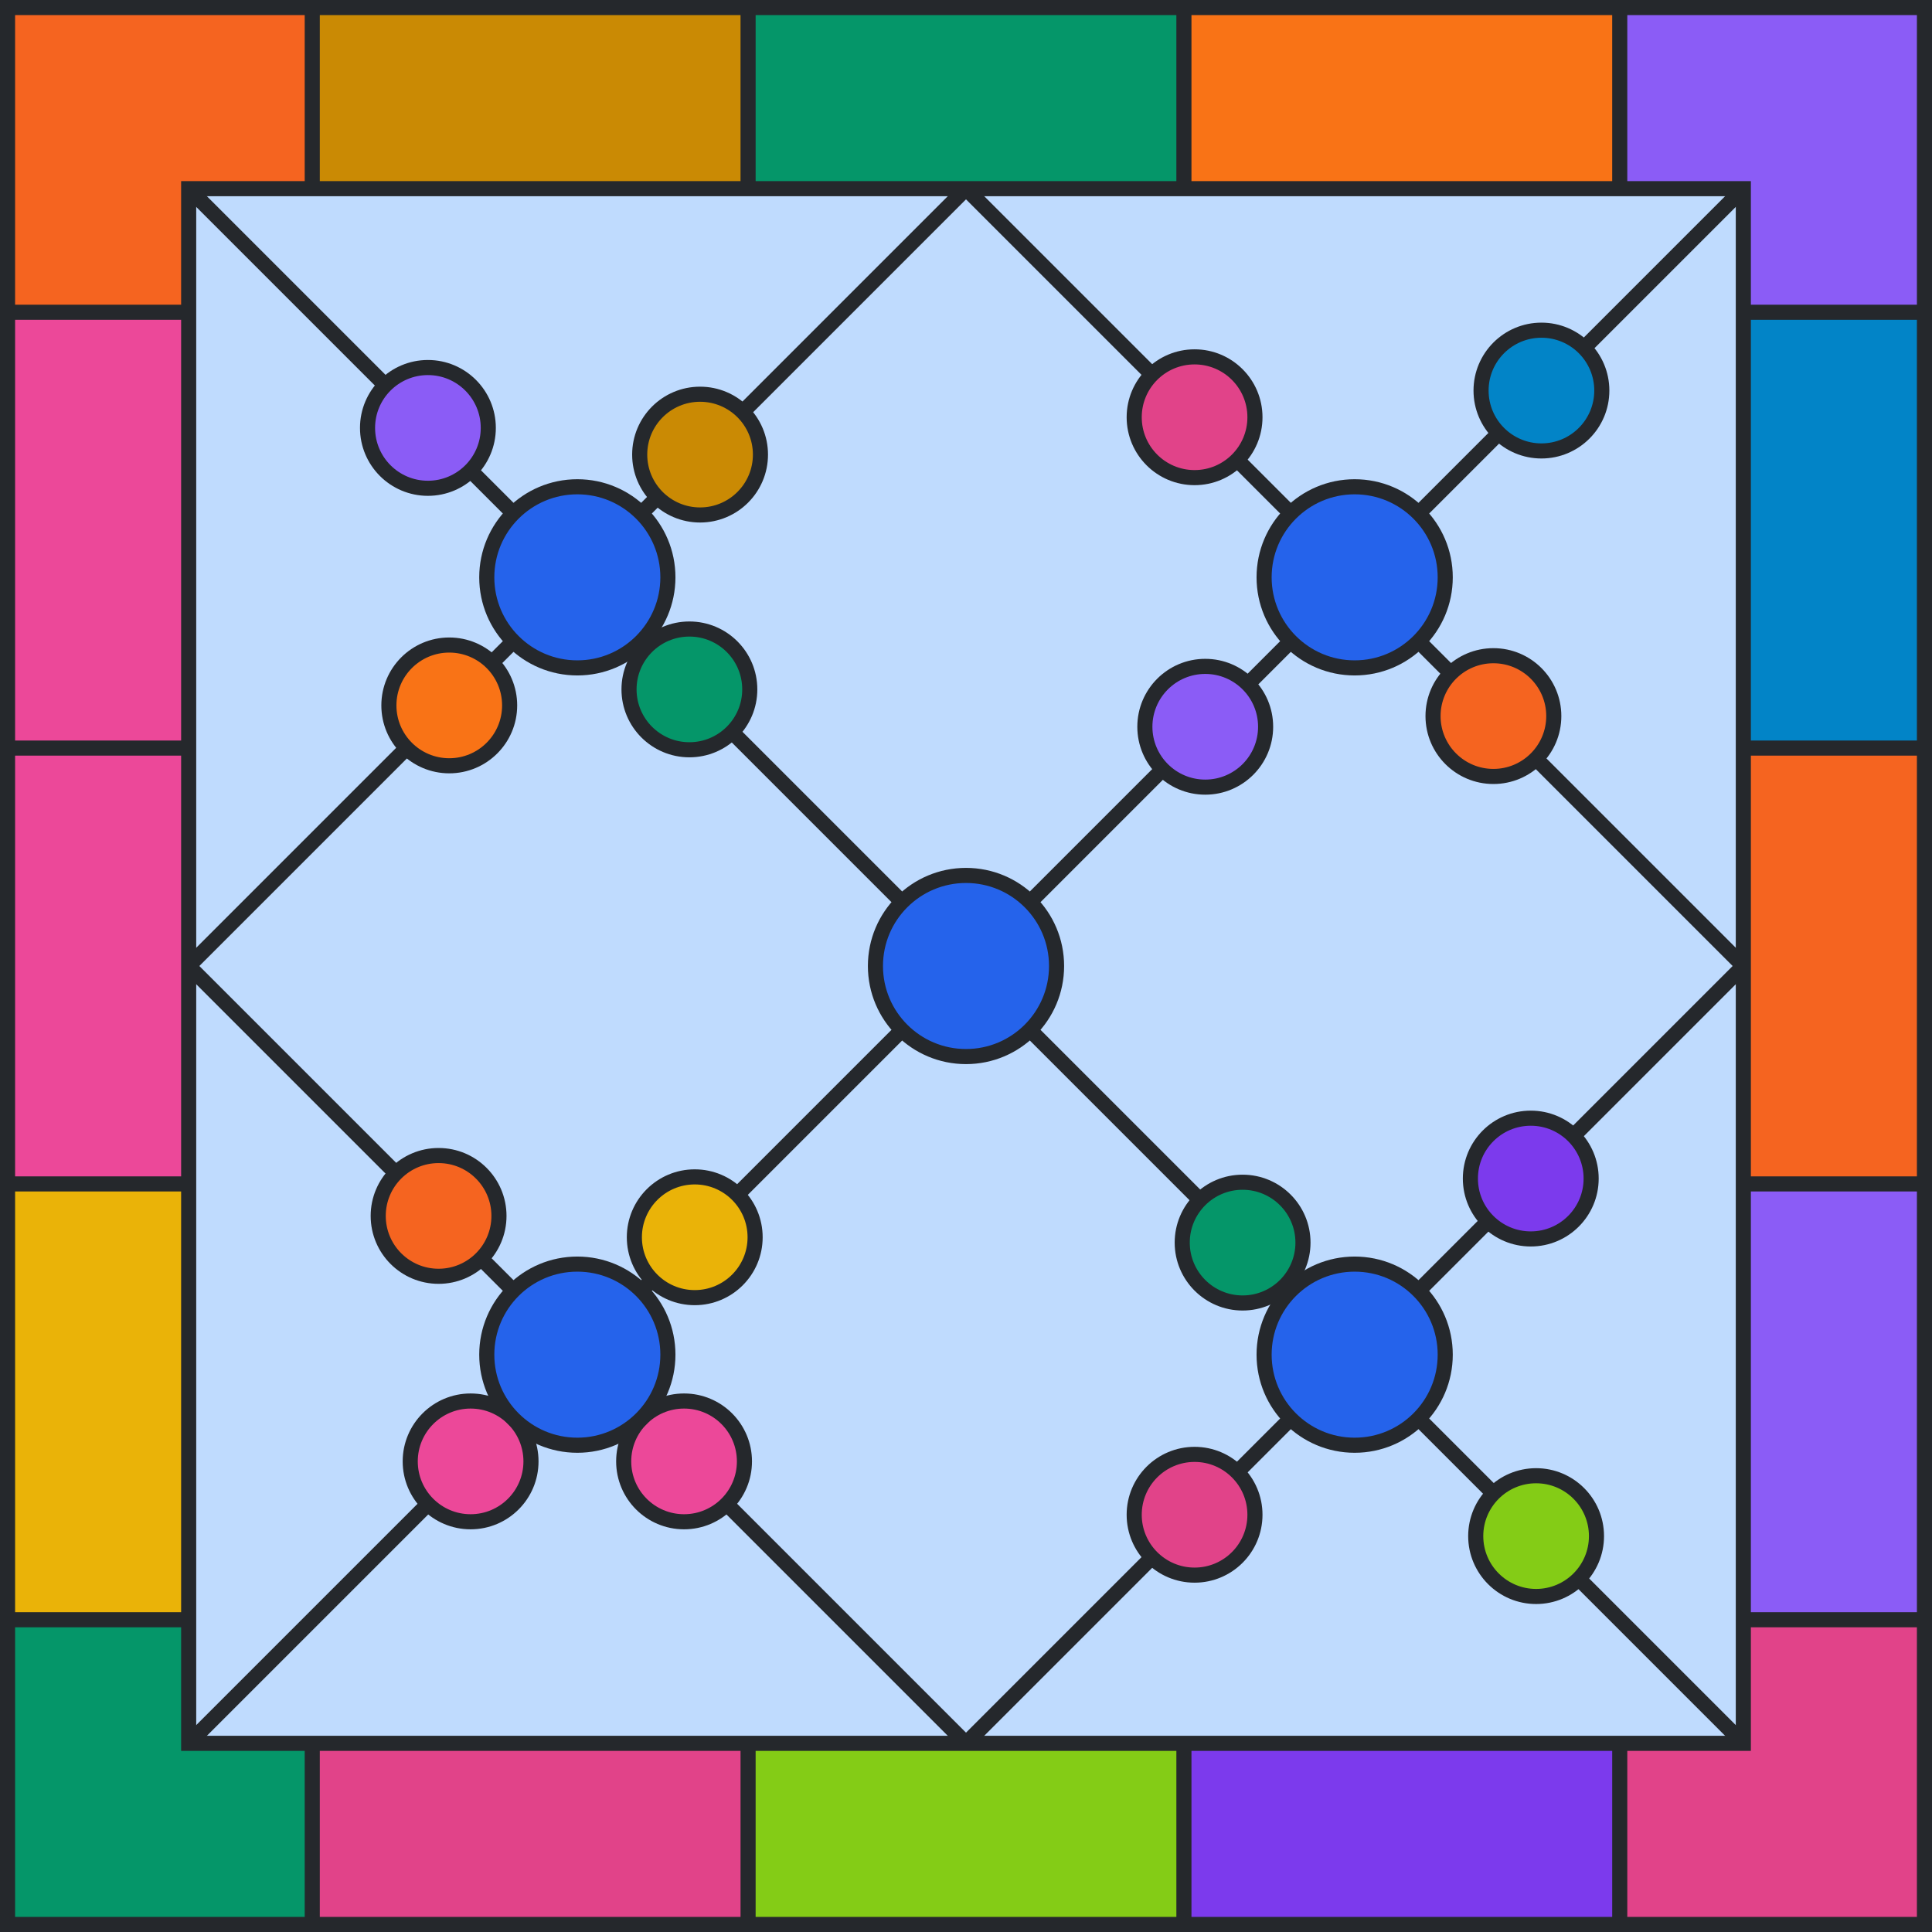 <svg viewBox="0 0 512 512" height="512" width="512" xmlns="http://www.w3.org/2000/svg" xmlns:xlink="http://www.w3.org/1999/xlink"><rect x="0" y="0" width="512" height="512" fill="#bfdbfe"></rect><path d="M 82.75 25 L 198.25 25" stroke-width="50" stroke="#CA8A04" fill="none"></path><path d="M 198.25 25 L 313.75 25" stroke-width="50" stroke="#059669" fill="none"></path><path d="M 313.75 25 L 429.25 25" stroke-width="50" stroke="#F97316" fill="none"></path><path d="M 429.25 25 L 487 25 L 487 82.75" stroke-width="50" stroke="#8B5CF6" fill="none"></path><path d="M 487 82.75 L 487 198.25" stroke-width="50" stroke="#0284C7" fill="none"></path><path d="M 487 198.25 L 487 313.75" stroke-width="50" stroke="#F56420" fill="none"></path><path d="M 487 313.75 L 487 429.25" stroke-width="50" stroke="#8B5CF6" fill="none"></path><path d="M 487 429.25 L 487 487 L 429.25 487" stroke-width="50" stroke="#E14389" fill="none"></path><path d="M 429.25 487 L 313.75 487" stroke-width="50" stroke="#7C3AED" fill="none"></path><path d="M 313.75 487 L 198.25 487" stroke-width="50" stroke="#84CC16" fill="none"></path><path d="M 198.25 487 L 82.75 487" stroke-width="50" stroke="#E14389" fill="none"></path><path d="M 82.75 487 L 25 487 L 25 429.25" stroke-width="50" stroke="#059669" fill="none"></path><path d="M 25 429.25 L 25 313.75" stroke-width="50" stroke="#EAB308" fill="none"></path><path d="M 25 313.75 L 25 198.25" stroke-width="50" stroke="#EC4899" fill="none"></path><path d="M 25 198.25 L 25 82.75" stroke-width="50" stroke="#EC4899" fill="none"></path><path d="M 25 82.75 L 25 25 L 82.75 25" stroke-width="50" stroke="#F56420" fill="none"></path><line x1="82.75" y1="0" x2="82.75" y2="50" stroke-width="4" stroke="#25282c"></line><line x1="198.25" y1="0" x2="198.25" y2="50" stroke-width="4" stroke="#25282c"></line><line x1="313.75" y1="0" x2="313.75" y2="50" stroke-width="4" stroke="#25282c"></line><line x1="429.25" y1="0" x2="429.25" y2="50" stroke-width="4" stroke="#25282c"></line><line x1="82.75" y1="462" x2="82.75" y2="512" stroke-width="4" stroke="#25282c"></line><line x1="198.25" y1="462" x2="198.25" y2="512" stroke-width="4" stroke="#25282c"></line><line x1="313.75" y1="462" x2="313.75" y2="512" stroke-width="4" stroke="#25282c"></line><line x1="429.25" y1="462" x2="429.25" y2="512" stroke-width="4" stroke="#25282c"></line><line x1="0" y1="82.75" x2="50" y2="82.75" stroke-width="4" stroke="#25282c"></line><line x1="0" y1="198.25" x2="50" y2="198.25" stroke-width="4" stroke="#25282c"></line><line x1="0" y1="313.75" x2="50" y2="313.75" stroke-width="4" stroke="#25282c"></line><line x1="0" y1="429.25" x2="50" y2="429.25" stroke-width="4" stroke="#25282c"></line><line x1="462" y1="82.75" x2="512" y2="82.75" stroke-width="4" stroke="#25282c"></line><line x1="462" y1="198.25" x2="512" y2="198.25" stroke-width="4" stroke="#25282c"></line><line x1="462" y1="313.75" x2="512" y2="313.75" stroke-width="4" stroke="#25282c"></line><line x1="462" y1="429.25" x2="512" y2="429.25" stroke-width="4" stroke="#25282c"></line><rect x="2" y="2" width="508" height="508" stroke-width="4" stroke="#25282c" fill="none"></rect><rect x="50" y="50" width="412" height="412" stroke-width="4" stroke="#25282c" fill="none"></rect><line x1="50" y1="50" x2="462" y2="462" stroke-width="4" stroke="#25282c"></line><line x1="50" y1="462" x2="462" y2="50" stroke-width="4" stroke="#25282c"></line><line x1="50" y1="256" x2="256" y2="50" stroke-width="4" stroke="#25282c"></line><line x1="256" y1="462" x2="462" y2="256" stroke-width="4" stroke="#25282c"></line><line x1="50" y1="256" x2="256" y2="462" stroke-width="4" stroke="#25282c"></line><line x1="256" y1="50" x2="462" y2="256" stroke-width="4" stroke="#25282c"></line><circle cx="185.527" cy="120.473" r="16" fill="#CA8A04" stroke-width="4" stroke="#25282c"></circle><circle cx="182.698" cy="182.698" r="16" fill="#059669" stroke-width="4" stroke="#25282c"></circle><circle cx="119.059" cy="186.941" r="16" fill="#F97316" stroke-width="4" stroke="#25282c"></circle><circle cx="113.402" cy="113.402" r="16" fill="#8B5CF6" stroke-width="4" stroke="#25282c"></circle><circle cx="408.497" cy="103.503" r="16" fill="#0284C7" stroke-width="4" stroke="#25282c"></circle><circle cx="395.77" cy="189.77" r="16" fill="#F56420" stroke-width="4" stroke="#25282c"></circle><circle cx="319.402" cy="192.598" r="16" fill="#8B5CF6" stroke-width="4" stroke="#25282c"></circle><circle cx="316.574" cy="110.574" r="16" fill="#E14389" stroke-width="4" stroke="#25282c"></circle><circle cx="405.669" cy="312.331" r="16" fill="#7C3AED" stroke-width="4" stroke="#25282c"></circle><circle cx="407.083" cy="407.083" r="16" fill="#84CC16" stroke-width="4" stroke="#25282c"></circle><circle cx="316.574" cy="401.426" r="16" fill="#E14389" stroke-width="4" stroke="#25282c"></circle><circle cx="329.302" cy="329.302" r="16" fill="#059669" stroke-width="4" stroke="#25282c"></circle><circle cx="184.113" cy="327.887" r="16" fill="#EAB308" stroke-width="4" stroke="#25282c"></circle><circle cx="181.284" cy="387.284" r="16" fill="#EC4899" stroke-width="4" stroke="#25282c"></circle><circle cx="124.716" cy="387.284" r="16" fill="#EC4899" stroke-width="4" stroke="#25282c"></circle><circle cx="116.23" cy="322.23" r="16" fill="#F56420" stroke-width="4" stroke="#25282c"></circle><circle r="24" cx="153" cy="153" stroke-width="4" stroke="#25282c" fill="#2563eb"></circle><circle r="24" cx="359" cy="153" stroke-width="4" stroke="#25282c" fill="#2563eb"></circle><circle r="24" cx="359" cy="359" stroke-width="4" stroke="#25282c" fill="#2563eb"></circle><circle r="24" cx="153" cy="359" stroke-width="4" stroke="#25282c" fill="#2563eb"></circle><circle r="24" cx="256" cy="256" stroke-width="4" stroke="#25282c" fill="#2563eb"></circle></svg>